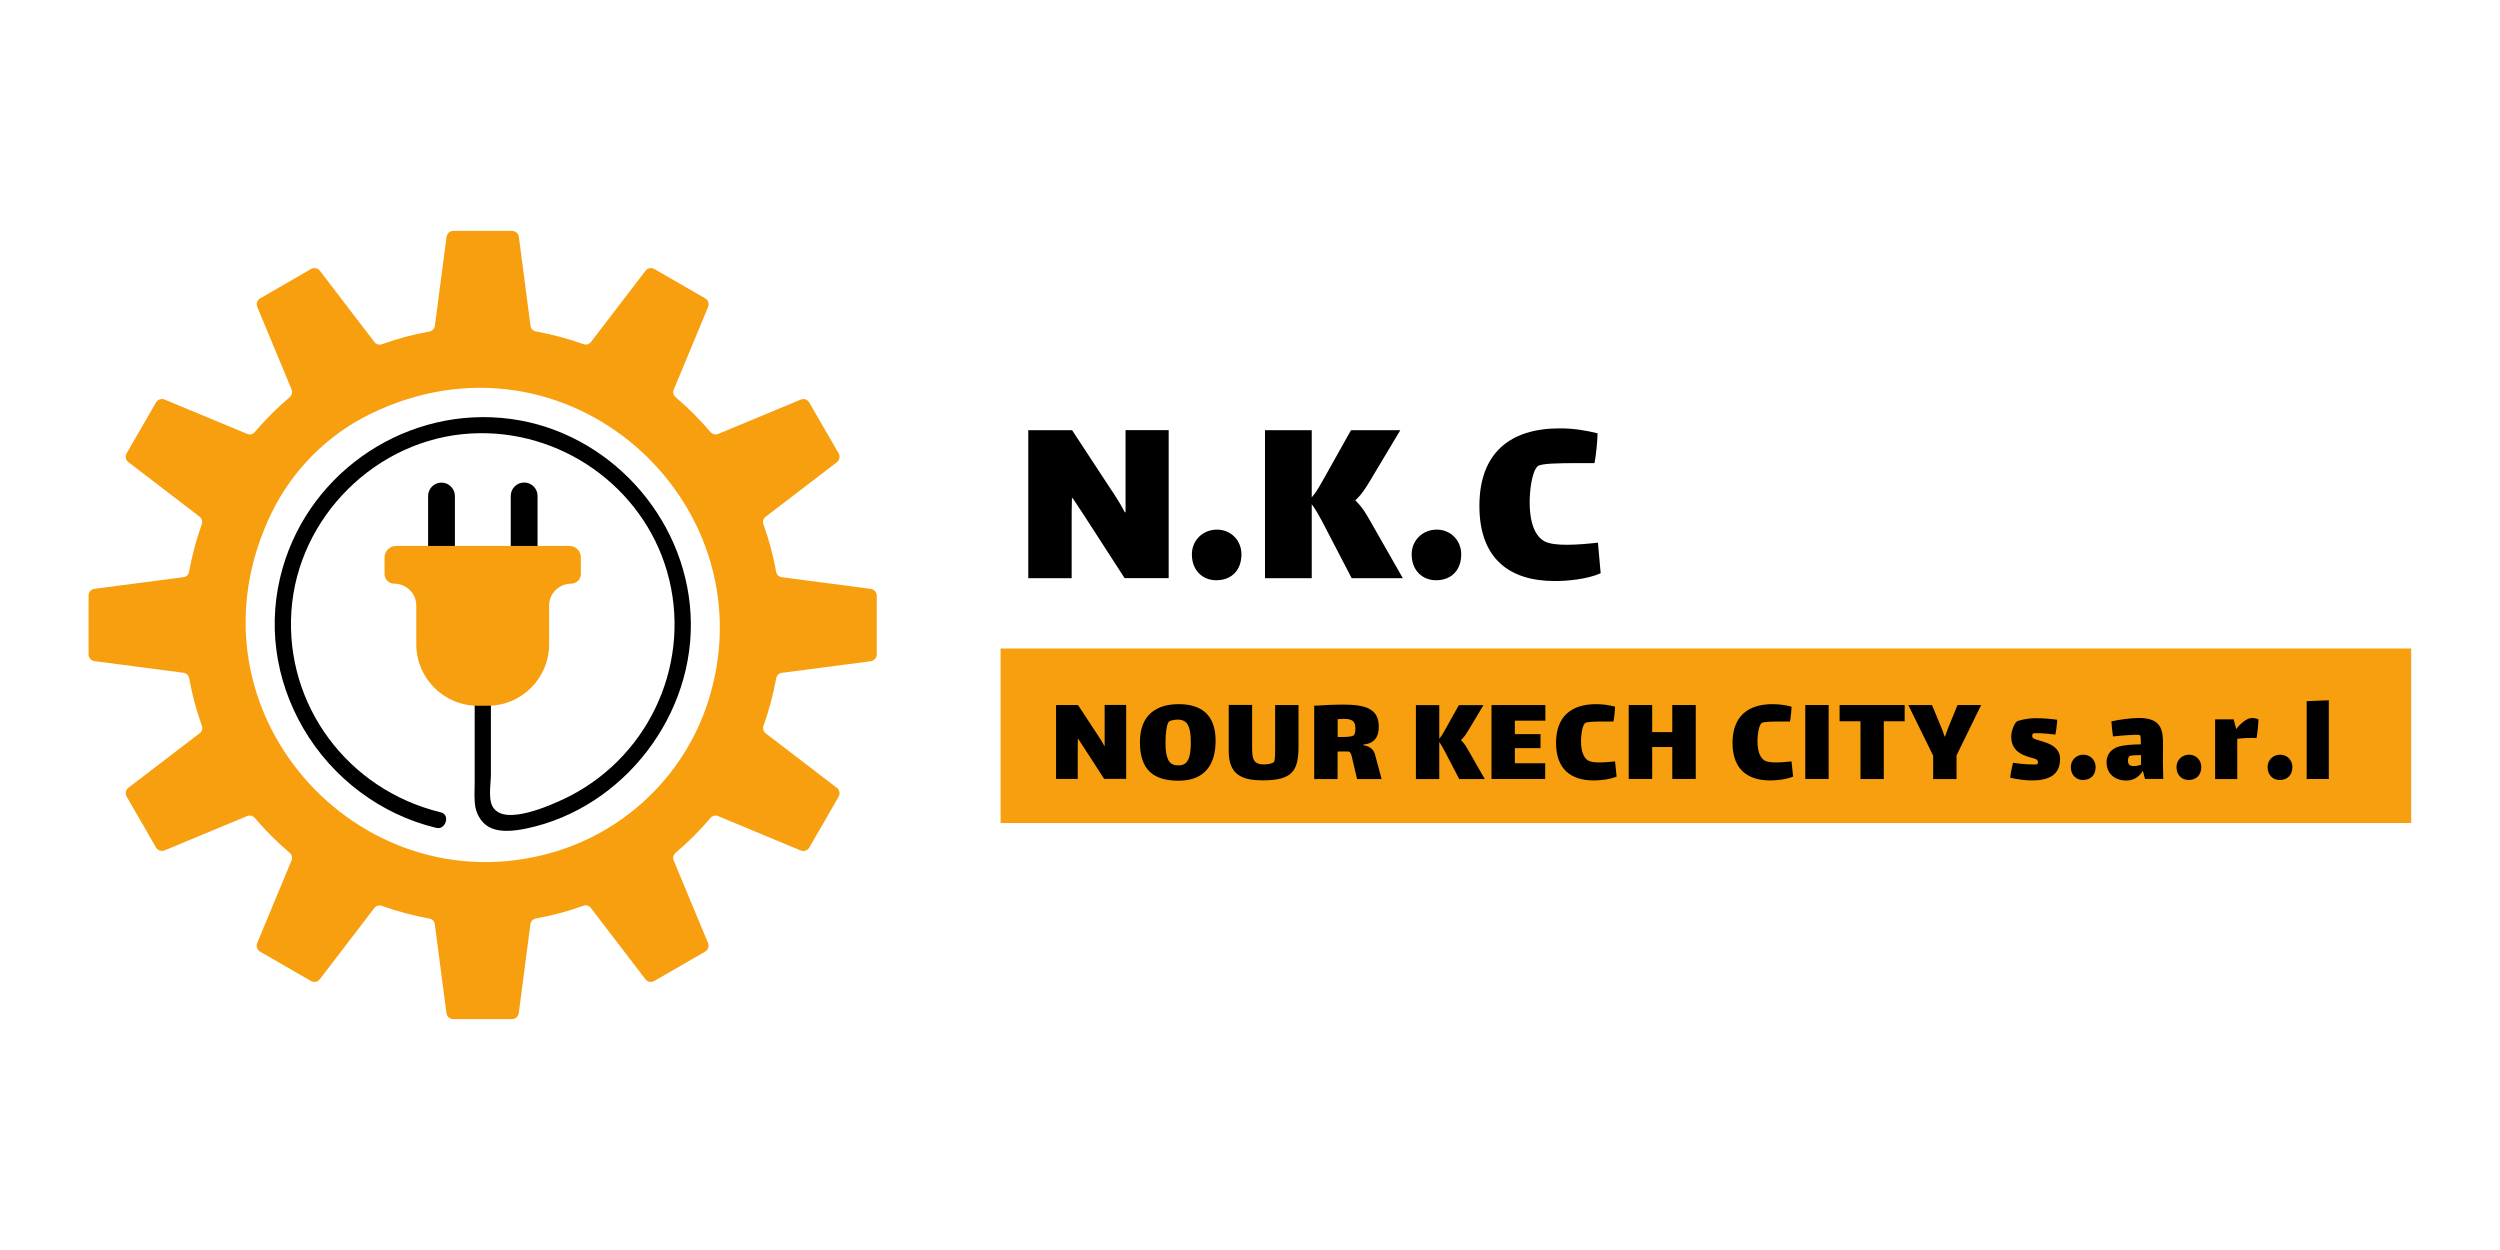 <?xml version="1.0" encoding="utf-8"?>
<!-- Generator: Adobe Illustrator 25.0.0, SVG Export Plug-In . SVG Version: 6.00 Build 0)  -->
<svg version="1.1" xmlns="http://www.w3.org/2000/svg" xmlns:xlink="http://www.w3.org/1999/xlink" x="0px" y="0px"
	 viewBox="0 0 283.46 141.73" style="enable-background:new 0 0 283.46 141.73;" xml:space="preserve">
<style type="text/css">
	.st0{fill:#F79F0F;}
	.st1{clip-path:url(#SVGID_2_);fill:#F2DCB7;}
	.st2{clip-path:url(#SVGID_2_);fill:#F79F0F;}
	.st3{fill:none;stroke:#F79F0F;stroke-miterlimit:10;}
	.st4{fill:#FFFFFF;}
</style>
<g id="Calque_1">
	<g>
		<defs>
			<rect id="SVGID_1_" x="-260.94" y="-6.84" width="240.94" height="155.66"/>
		</defs>
		<clipPath id="SVGID_2_">
			<use xlink:href="#SVGID_1_"  style="overflow:visible;"/>
		</clipPath>
		<path class="st2" d="M-262.96,23.84c0,0,169.3-92.04,254.19-28.19s-7.51,86.15-7.51,86.15S-87.94,17.61-154.17,7.59
			s-135.4,34.79-135.4,34.79L-262.96,23.84z"/>
		<path class="st1" d="M-15.16,67.57c0,0-88.6-85.42-200.83-60.82c0,0,113.54-32.91,207.62,38.07c96.28,72.64,1.7,6.48,1.7,6.48
			L-15.16,67.57z"/>
	</g>
	<g>
		<g>
			<g>
				<path class="st0" d="M99.41,74.2v-6.66c0-0.39-0.29-0.72-0.67-0.77l-10.09-1.32c-0.33-0.04-0.59-0.3-0.65-0.62
					c-0.33-1.85-0.81-3.65-1.44-5.38c-0.11-0.31-0.03-0.65,0.24-0.85c1.49-1.14,6.44-4.93,8.09-6.19c0.31-0.24,0.39-0.66,0.2-1
					l-3.33-5.77c-0.19-0.34-0.61-0.48-0.97-0.33l-9.36,3.89c-0.31,0.13-0.65,0.04-0.87-0.21c-1.21-1.42-2.53-2.75-3.95-3.95
					c-0.25-0.21-0.35-0.55-0.22-0.86c0.72-1.73,3.1-7.47,3.9-9.38c0.15-0.36,0.01-0.77-0.33-0.97l-5.77-3.33
					c-0.34-0.19-0.77-0.11-1,0.2l-6.18,8.07c-0.2,0.26-0.55,0.36-0.86,0.25c-1.73-0.62-3.53-1.1-5.38-1.44
					c-0.33-0.06-0.58-0.3-0.62-0.63c-0.24-1.86-1.05-8.05-1.32-10.1c-0.05-0.39-0.38-0.67-0.77-0.67h-6.66
					c-0.39,0-0.72,0.29-0.77,0.67l-1.32,10.09c-0.04,0.33-0.3,0.59-0.62,0.65c-1.85,0.33-3.65,0.81-5.38,1.44
					c-0.31,0.11-0.65,0.03-0.85-0.24c-1.14-1.49-4.93-6.44-6.19-8.09c-0.24-0.31-0.66-0.39-1-0.2l-5.77,3.33
					c-0.34,0.19-0.48,0.61-0.33,0.97l3.89,9.36c0.13,0.31,0.04,0.65-0.21,0.87c-1.42,1.21-2.75,2.53-3.95,3.95
					c-0.21,0.25-0.55,0.35-0.86,0.22c-1.73-0.72-7.47-3.1-9.38-3.9c-0.36-0.15-0.77-0.01-0.97,0.33l-3.33,5.77
					c-0.19,0.34-0.11,0.77,0.2,1l8.07,6.18c0.26,0.2,0.36,0.55,0.25,0.86c-0.62,1.73-1.1,3.53-1.44,5.38
					c-0.06,0.33-0.3,0.58-0.63,0.62c-1.86,0.24-8.05,1.05-10.1,1.32c-0.39,0.05-0.67,0.38-0.67,0.77v6.66
					c0,0.39,0.29,0.72,0.67,0.77l10.09,1.32c0.33,0.04,0.59,0.3,0.65,0.62c0.33,1.85,0.81,3.65,1.44,5.38
					c0.11,0.31,0.03,0.65-0.24,0.85c-1.49,1.14-6.44,4.93-8.09,6.19c-0.31,0.24-0.39,0.66-0.2,1l3.33,5.77
					c0.19,0.34,0.61,0.48,0.97,0.33l9.36-3.89c0.31-0.13,0.65-0.04,0.87,0.21c1.21,1.42,2.53,2.75,3.95,3.95
					c0.25,0.21,0.35,0.55,0.22,0.86c-0.72,1.73-3.1,7.47-3.9,9.38c-0.15,0.36-0.01,0.77,0.33,0.97l5.77,3.33
					c0.34,0.19,0.77,0.11,1-0.2l6.18-8.07c0.2-0.26,0.55-0.36,0.86-0.25c1.73,0.62,3.53,1.1,5.38,1.44c0.33,0.06,0.58,0.3,0.62,0.63
					c0.24,1.86,1.05,8.05,1.32,10.1c0.05,0.39,0.38,0.67,0.77,0.67h6.66c0.39,0,0.72-0.29,0.77-0.67l1.32-10.09
					c0.04-0.33,0.3-0.59,0.62-0.65c1.85-0.33,3.65-0.81,5.38-1.44c0.31-0.11,0.65-0.03,0.85,0.24c1.14,1.49,4.93,6.44,6.19,8.09
					c0.24,0.31,0.66,0.39,1,0.2l5.77-3.33c0.34-0.19,0.48-0.61,0.33-0.97l-3.89-9.36c-0.13-0.31-0.04-0.65,0.21-0.87
					c1.42-1.21,2.75-2.53,3.95-3.95c0.21-0.25,0.55-0.35,0.86-0.22c1.73,0.72,7.47,3.1,9.38,3.9c0.36,0.15,0.77,0.01,0.97-0.33
					l3.33-5.77c0.19-0.34,0.11-0.77-0.2-1l-8.07-6.18c-0.26-0.2-0.36-0.55-0.25-0.86c0.62-1.73,1.1-3.53,1.44-5.38
					c0.06-0.33,0.3-0.58,0.63-0.62c1.86-0.24,8.05-1.05,10.1-1.32C99.13,74.91,99.41,74.58,99.41,74.2z M62.7,96.64
					c-22.1,6.44-42.66-16.31-31.91-38.48c2.37-4.88,6.36-8.87,11.23-11.24c22.17-10.77,44.93,9.8,38.49,31.9
					C78.02,87.41,71.29,94.14,62.7,96.64z"/>
			</g>
			<g>
				<path d="M78.3,69.65C77.7,58.5,68.93,48.97,57.9,47.5c-11.53-1.54-22.65,5.73-25.86,16.93c-1.75,6.1-0.91,12.54,2.35,18.15
					c3.29,5.65,8.78,9.77,15.04,11.28c0.35,0.09,0.63,0.01,0.85-0.23c0.26-0.27,0.37-0.69,0.27-1.02c-0.08-0.26-0.28-0.44-0.59-0.51
					c-10.52-2.55-17.64-12.14-16.92-22.81c0.72-10.69,9.66-19.54,20.36-20.14c10.12-0.57,19.44,6.01,22.23,15.63
					c2.89,9.98-1.74,20.69-11.01,25.47c-0.95,0.49-5.81,2.88-7.93,1.94c-0.52-0.23-0.87-0.63-1.01-1.17
					c-0.18-0.69-0.12-1.5-0.07-2.23c0.02-0.31,0.05-0.62,0.05-0.89v-8.97c0-0.84-0.83-0.87-0.92-0.87c-0.09,0-0.92,0.03-0.92,0.87
					v9.72c0,0.24-0.01,0.49-0.01,0.74c-0.02,1-0.05,2.04,0.32,2.87c0.81,1.82,2.46,2.32,5.55,1.68
					C70.73,91.63,78.92,80.97,78.3,69.65z"/>
				<path d="M50.06,54.72c-0.84,0-1.52,0.68-1.52,1.52v7.71c0,0.84,0.68,1.52,1.52,1.52c0.84,0,1.52-0.68,1.52-1.52v-7.71
					C51.57,55.4,50.89,54.72,50.06,54.72z"/>
				<path d="M59.43,65.46c0.84,0,1.52-0.68,1.52-1.52v-7.71c0-0.84-0.68-1.52-1.52-1.52c-0.84,0-1.52,0.68-1.52,1.52v7.71
					C57.91,64.78,58.59,65.46,59.43,65.46z"/>
			</g>
			<path class="st0" d="M64.57,61.9h-9.84H44.9c-0.71,0-1.3,0.59-1.3,1.32v1.86c0,0.59,0.49,1.1,1.1,1.1c1.37,0,2.5,1.1,2.5,2.48
				v4.39c0,3.85,3.12,6.97,6.97,6.97h0.56h0.56c3.85,0,6.97-3.11,6.97-6.97v-4.39c0-1.37,1.13-2.48,2.5-2.48
				c0.61,0,1.1-0.51,1.1-1.1v-1.86C65.87,62.49,65.28,61.9,64.57,61.9z"/>
		</g>
		<rect x="113.45" y="73.53" class="st0" width="159.94" height="19.79"/>
		<g>
			<path d="M121.51,58.79v6.77h-4.92V48.78h4.97l4.44,6.77c0.53,0.79,1,1.5,1.53,2.53h0.09v-2.83v-6.48h4.89v16.78h-5l-4.56-7.06
				l-1.32-2h-0.09C121.51,57.64,121.51,58.2,121.51,58.79z"/>
			<path d="M135.14,62.85c0-1.56,1.21-2.8,2.85-2.8c1.59,0,2.77,1.24,2.77,2.8c0,1.8-1.12,2.94-2.85,2.94
				C136.34,65.79,135.14,64.67,135.14,62.85z"/>
			<path d="M159.06,65.56h-5.8L150,59.29c-0.38-0.71-0.74-1.41-1.27-2.12v8.39h-5.3V48.78h5.3v7.62c0.56-0.65,0.91-1.32,1.3-2
				l3.15-5.62h5.59l-3.36,5.62c-0.47,0.77-0.91,1.56-1.74,2.33c0.79,0.77,1.21,1.5,1.65,2.27L159.06,65.56z"/>
			<path d="M160.06,62.85c0-1.56,1.21-2.8,2.85-2.8c1.59,0,2.77,1.24,2.77,2.8c0,1.8-1.12,2.94-2.85,2.94
				C161.27,65.79,160.06,64.67,160.06,62.85z"/>
			<path d="M181.49,65c-1.62,0.71-3.89,0.88-5.21,0.88c-5.12,0-8.54-2.53-8.54-8.51c0-6.03,3.5-8.8,9.1-8.8
				c1.53,0,2.88,0.21,4.3,0.56c0,0.77-0.21,2.77-0.35,3.38h-1.85c-2.18,0-4.24,0.03-4.59,0.35c-0.68,0.62-0.91,2.85-0.91,4.06
				c0,2.91,0.91,4.09,1.77,4.5c0.56,0.26,1.44,0.35,2.44,0.35c1.15,0,2.44-0.12,3.53-0.24L181.49,65z"/>
		</g>
		<g>
			<path d="M122.2,84.94v3.38h-2.46v-8.38h2.49l2.22,3.38c0.26,0.4,0.5,0.75,0.76,1.26h0.04v-1.41v-3.24h2.44v8.38h-2.5l-2.28-3.53
				l-0.66-1h-0.04C122.2,84.37,122.2,84.65,122.2,84.94z"/>
			<path d="M129.25,84.15c0-3.19,1.97-4.31,4.4-4.31c2.54,0,4.18,1.18,4.18,4.16c0,2.66-1.21,4.52-4.19,4.52
				C130.79,88.52,129.25,87.3,129.25,84.15z M134.71,86.15c0.21-0.4,0.31-1.02,0.31-1.97c0-0.88-0.09-1.51-0.31-1.94
				c-0.22-0.44-0.59-0.63-1.13-0.65c-0.35,0-0.93,0.09-1.06,0.25c-0.24,0.28-0.37,1.32-0.37,2.34c0,0.88,0.07,1.41,0.24,1.81
				c0.22,0.59,0.63,0.79,1.19,0.79C134.09,86.78,134.47,86.64,134.71,86.15z"/>
			<path d="M147.23,79.94v4.69c0,2.75-0.68,3.85-4.03,3.85c-2.19,0-3.88-0.51-3.88-3.27v-5.28h2.65v4.72c0,1.37,0.1,2.02,1.35,2.02
				c0.44,0,0.97-0.09,1.13-0.29c0.13-0.18,0.13-1.03,0.13-1.28v-5.16H147.23z"/>
			<path d="M156.65,88.33h-2.78l-0.5-2.12c-0.13-0.56-0.16-0.93-0.5-1.01c-0.41,0.01-0.81,0.01-1.21,0.01v3.12h-2.65v-8.31
				c0.99-0.07,2.29-0.13,3.32-0.13c2.65,0,3.96,0.56,4,2.41c0.03,1.22-0.46,1.99-1.74,2.12v0.09c0.71,0.06,1.18,0.5,1.32,1.06
				L156.65,88.33z M153.5,83.37c0.15-0.15,0.18-0.47,0.18-0.82c0-0.85-0.46-1.04-1.35-1.04c-0.19,0-0.41,0.01-0.66,0.03v2.02
				C152.15,83.58,153.29,83.58,153.5,83.37z"/>
			<path d="M168.35,88.33h-2.9l-1.63-3.13c-0.19-0.35-0.37-0.71-0.63-1.06v4.19h-2.65v-8.38h2.65v3.81c0.28-0.32,0.46-0.66,0.65-1
				l1.57-2.81h2.79l-1.68,2.81c-0.24,0.38-0.46,0.78-0.87,1.16c0.4,0.38,0.6,0.75,0.82,1.13L168.35,88.33z"/>
			<path d="M169.12,79.94h6.1v1.77h-3.46v1.53h2.91v1.59h-2.91v1.71h3.44v1.79h-6.09V79.94z"/>
			<path d="M183.3,88.05c-0.81,0.35-1.94,0.44-2.6,0.44c-2.56,0-4.27-1.27-4.27-4.25c0-3.02,1.75-4.4,4.54-4.4
				c0.76,0,1.44,0.1,2.15,0.28c0,0.38-0.1,1.38-0.18,1.69h-0.93c-1.09,0-2.12,0.01-2.29,0.18c-0.34,0.31-0.46,1.43-0.46,2.03
				c0,1.46,0.46,2.04,0.88,2.25c0.28,0.13,0.72,0.18,1.22,0.18c0.57,0,1.22-0.06,1.76-0.12L183.3,88.05z"/>
			<path d="M184.67,79.94h2.66v3.07h2.28v-3.07h2.66v8.38h-2.66v-3.62h-2.28v3.62h-2.66V79.94z"/>
			<path d="M203.31,88.05c-0.81,0.35-1.94,0.44-2.6,0.44c-2.56,0-4.27-1.27-4.27-4.25c0-3.02,1.75-4.4,4.54-4.4
				c0.76,0,1.44,0.1,2.15,0.28c0,0.38-0.1,1.38-0.18,1.69h-0.93c-1.09,0-2.12,0.01-2.29,0.18c-0.34,0.31-0.46,1.43-0.46,2.03
				c0,1.46,0.46,2.04,0.88,2.25c0.28,0.13,0.72,0.18,1.22,0.18c0.57,0,1.22-0.06,1.76-0.12L203.31,88.05z"/>
			<path d="M204.69,79.94h2.65v8.38h-2.65V79.94z"/>
			<path d="M213.6,88.33h-2.65v-6.55h-2.37v-1.84h7.38v1.84h-2.37V88.33z"/>
			<path d="M221.84,85.65v2.68h-2.65v-2.65l-2.82-5.74h2.69l1.12,2.72c0.07,0.18,0.24,0.6,0.32,0.87h0.03
				c0.09-0.28,0.25-0.72,0.32-0.9l1.1-2.69h2.68L221.84,85.65z"/>
			<path d="M230.39,88.49c-0.72,0-1.54-0.1-2.47-0.31c0.04-0.4,0.22-1.31,0.32-1.69c1.03,0.16,2.54,0.25,2.77,0.15
				c0.03-0.01,0.24-0.46-0.31-0.62c-0.96-0.28-2.66-0.59-2.66-2.5c0-0.6,0.34-1.52,0.65-1.72c0.22-0.15,1.31-0.37,2.1-0.37
				c0.94,0,1.84,0.09,2.46,0.18c0,0.34-0.13,1.46-0.21,1.68c-1.49-0.19-2.34-0.19-2.53-0.12c-0.07,0.03-0.18,0.37,0.04,0.54
				c0.44,0.35,3.03,0.44,3.03,2.32C233.59,87.86,232.32,88.49,230.39,88.49z"/>
			<path d="M234.8,86.97c0-0.78,0.6-1.4,1.43-1.4c0.79,0,1.38,0.62,1.38,1.4c0,0.9-0.56,1.47-1.43,1.47
				C235.4,88.44,234.8,87.89,234.8,86.97z"/>
			<path d="M243.21,88.33l-0.24-0.93c-0.46,0.74-1.09,1.1-1.88,1.1c-1.25,0-2.24-0.72-2.24-2.1c0-0.81,0.5-1.49,1.35-1.74
				c0.66-0.19,1.53-0.25,2.54-0.26c0-0.35,0-0.97-0.09-1.03c-0.12-0.09-0.74-0.06-1.16-0.03c-0.57,0.03-1.21,0.09-1.91,0.16
				c-0.09-0.59-0.15-1.24-0.18-1.71c0.97-0.21,2.21-0.38,3.16-0.38c2.49,0,2.71,1.38,2.69,3.01l-0.01,2.16l0.04,1.74H243.21z
				 M242.76,86.71v-1.09h-0.12c-0.5,0-1.12,0.03-1.21,0.12c-0.1,0.1-0.15,0.34-0.15,0.5c0,0.49,0.25,0.62,0.66,0.62
				C242.18,86.86,242.46,86.81,242.76,86.71z"/>
			<path d="M246.78,86.97c0-0.78,0.6-1.4,1.43-1.4c0.79,0,1.38,0.62,1.38,1.4c0,0.9-0.56,1.47-1.43,1.47
				C247.38,88.44,246.78,87.89,246.78,86.97z"/>
			<path d="M256.07,81.56c0,0.44-0.13,1.72-0.21,2.12c-0.53-0.03-1.47-0.01-2.19,0.09v4.56h-2.51v-6.77h2.1l0.29,1.09h0.01
				c0.56-0.72,1.25-1.24,1.78-1.24C255.62,81.41,255.94,81.49,256.07,81.56z"/>
			<path d="M257.11,86.97c0-0.78,0.6-1.4,1.43-1.4c0.79,0,1.38,0.62,1.38,1.4c0,0.9-0.56,1.47-1.43,1.47
				C257.71,88.44,257.11,87.89,257.11,86.97z"/>
			<path d="M261.54,79.5l2.51-0.1v8.93h-2.51V79.5z"/>
		</g>
	</g>
</g>
<g id="OBJECTS">
</g>
</svg>
